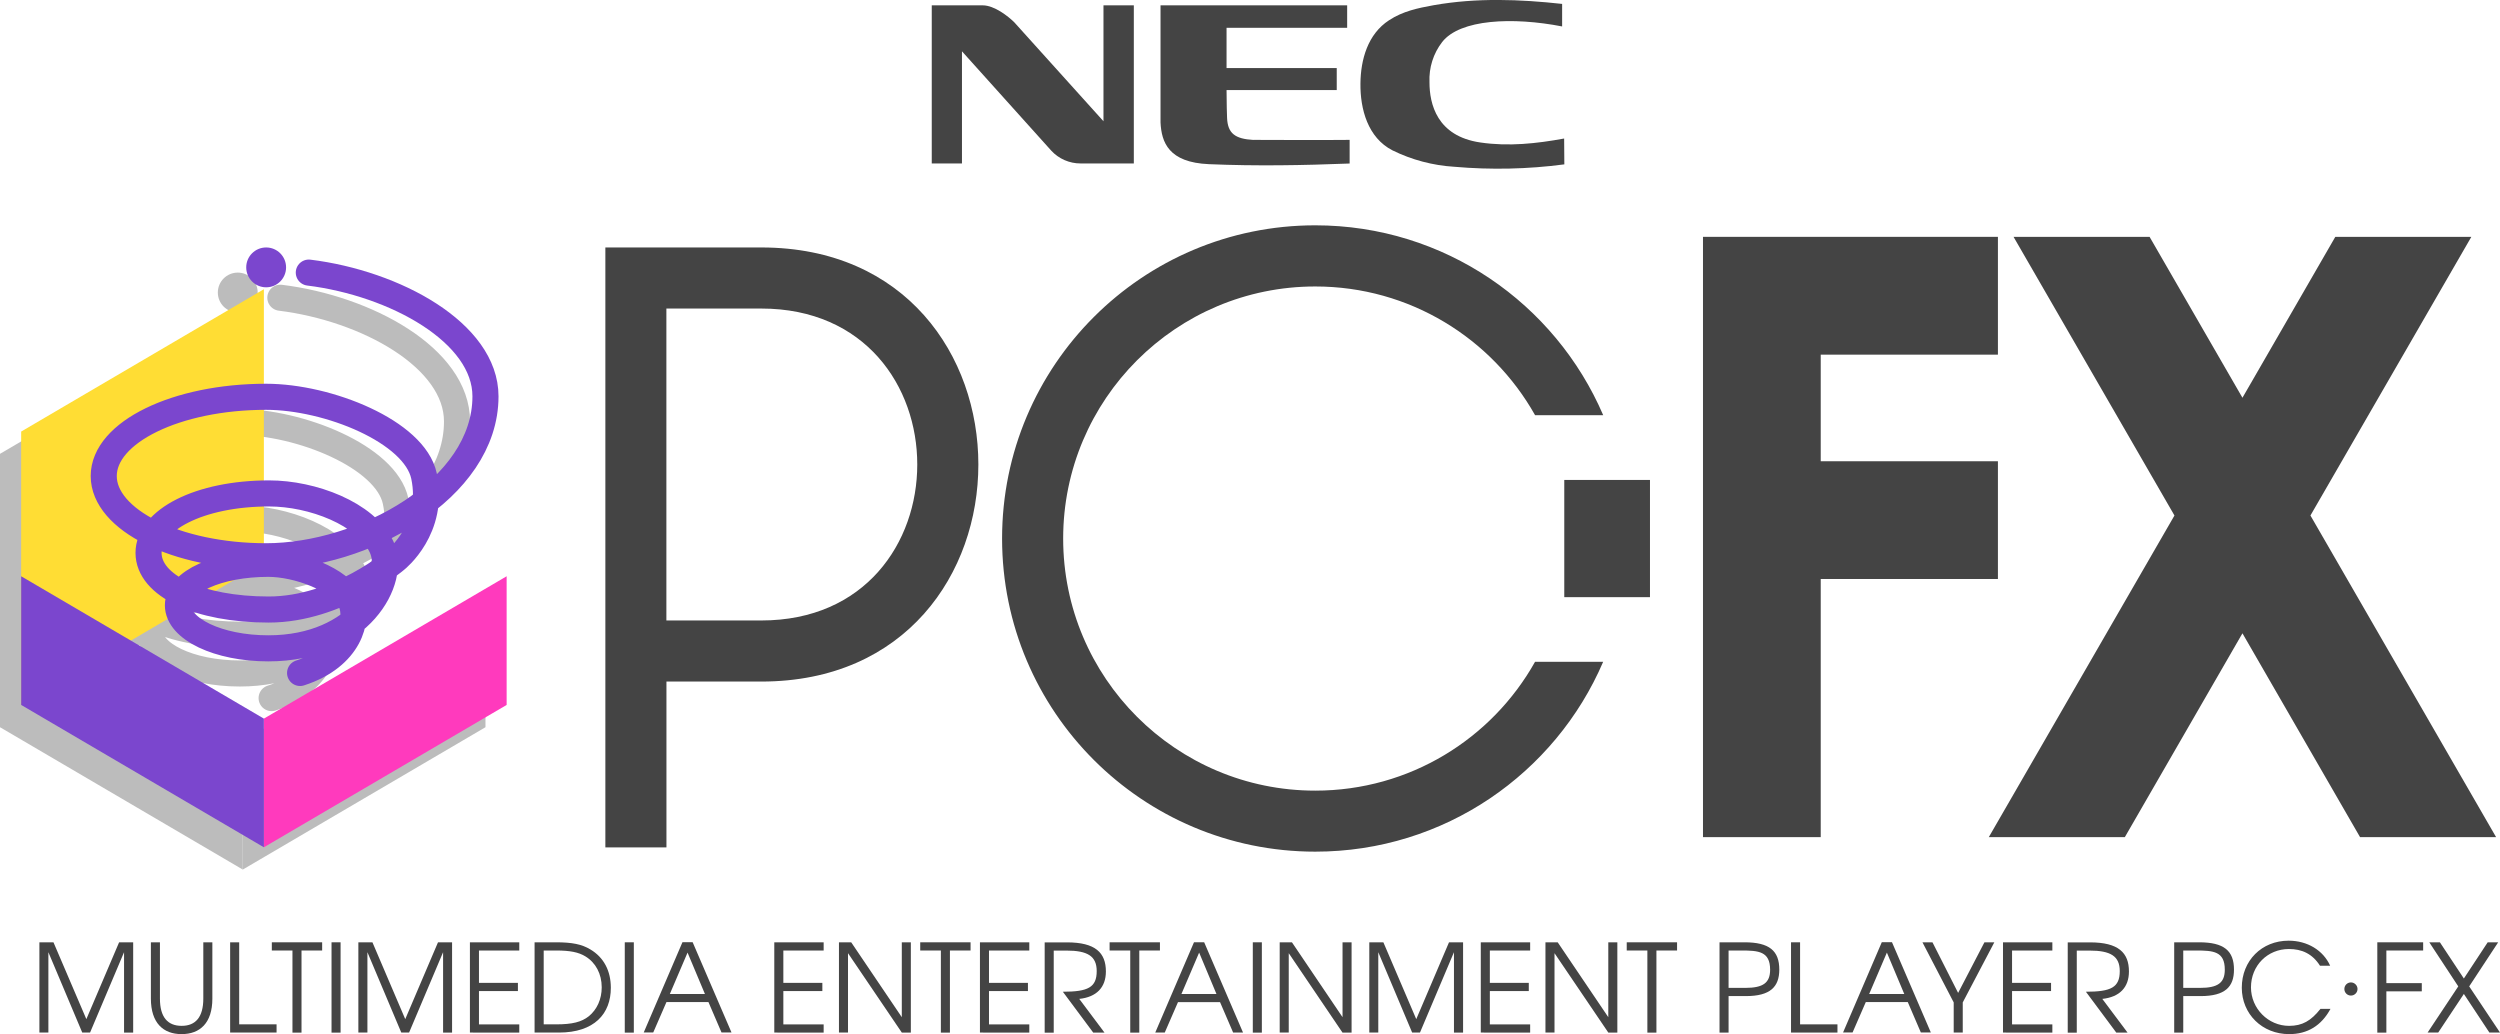 <?xml version="1.0" encoding="utf-8"?>
<!-- Generator: Adobe Illustrator 26.0.3, SVG Export Plug-In . SVG Version: 6.00 Build 0)  -->
<svg version="1.1" id="Layer_1" xmlns="http://www.w3.org/2000/svg" xmlns:xlink="http://www.w3.org/1999/xlink" x="0px" y="0px"
	 viewBox="0 0 3839 1588" style="enable-background:new 0 0 3839 1588;" xml:space="preserve">
<style type="text/css">
	.st0{fill:#444444;}
	.st1{fill:none;stroke:#BCBCBC;stroke-width:40.046;stroke-linecap:round;stroke-miterlimit:10;}
	.st2{fill:#BCBCBC;}
	.st3{fill:#FFDD34;}
	.st4{fill:#7B46CE;}
	.st5{fill:none;stroke:#7B46CE;stroke-width:40.046;stroke-linecap:round;stroke-miterlimit:10;}
	.st6{fill:#FF3ABD;}
	.st7{fill:#FFFFFF;}
	.st8{fill:none;stroke:#000000;stroke-width:37.969;stroke-linecap:round;stroke-miterlimit:10;}
	.st9{clip-path:url(#SVGID_00000124862416102254507940000016315233191284153275_);}
	.st10{fill:none;stroke:#000000;stroke-width:6.626;stroke-miterlimit:10;}
	.st11{clip-path:url(#SVGID_00000082358062999017381070000014639281791475876743_);}
	.st12{fill:none;stroke:#000000;stroke-width:6.276;stroke-miterlimit:10;}
	.st13{fill:none;stroke:#000000;stroke-width:6.29;stroke-miterlimit:10;}
	.st14{fill:none;stroke:#000000;stroke-width:40.687;stroke-linecap:round;stroke-miterlimit:10;}
	.st15{clip-path:url(#SVGID_00000097471500218399471750000001857776201092726400_);}
	.st16{clip-path:url(#SVGID_00000018922581927843744310000004369072685486134411_);}
	.st17{fill:none;stroke:#FFFFFF;stroke-width:6.276;stroke-miterlimit:10;}
</style>
<g>
	<g>
		<path class="st0" d="M190.5,1585.6v-123.4l-52.2,123.4h-12l-52-123.4v123.4H60.5V1447h21.6l50.5,118l50.3-118h21.6v138.7H190.5z"
			/>
		<path class="st0" d="M278.8,1588c-27.9,0-47.1-16.9-47.1-54.6V1447h13.9v86.5c0,28.3,11.7,41.8,33.4,41.8
			c21.4,0,33.2-13.5,33.2-41.8V1447h13.9v86.5C326.1,1571.1,306.9,1588,278.8,1588z"/>
		<path class="st0" d="M353.4,1585.6V1447h13.9V1573h57.4v12.6H353.4z"/>
		<path class="st0" d="M463,1459.6v126.1h-13.9v-126.1h-31.7V1447h77.3v12.6H463z"/>
		<path class="st0" d="M509.1,1585.6V1447H523v138.7H509.1z"/>
		<path class="st0" d="M680.4,1585.6v-123.4l-52.2,123.4h-12l-52-123.4v123.4h-13.9V1447h21.6l50.4,118l50.3-118h21.6v138.7H680.4z"
			/>
		<path class="st0" d="M721.6,1585.6V1447h75.8v12.6h-61.9v49.7h59.8v12.6h-59.8v51.2h61.9v12.6L721.6,1585.6L721.6,1585.6z"/>
		<path class="st0" d="M858.3,1585.6h-37.4V1447h32.7c25.1,0,39.8,3,52.9,10.9c20.6,12.2,31.5,32.8,31.5,58.9
			C938.1,1556.7,912.6,1585.6,858.3,1585.6z M898.9,1468.6c-10.5-6.4-23.6-9-44.7-9h-19.3V1573h19.3c24.6,0,38.8-3.6,49.9-12.4
			c12.7-10.3,19.9-26.3,19.9-44.5C924,1495.6,914.8,1478.2,898.9,1468.6z"/>
		<path class="st0" d="M959.4,1585.6V1447h13.9v138.7H959.4z"/>
		<path class="st0" d="M1108,1585.6l-20.1-46.8h-64.5l-20.3,46.7h-14.6l59.5-138.7h15.6l59.7,138.7H1108V1585.6z M1055.8,1462.8
			l-27.2,63.6h53.9L1055.8,1462.8z"/>
		<path class="st0" d="M1189,1585.6V1447h75.8v12.6h-61.9v49.7h59.9v12.6h-59.9v51.2h61.9v12.6L1189,1585.6L1189,1585.6z"/>
		<path class="st0" d="M1384.8,1585.6l-82.6-121.9v121.9h-13.9V1447h18.8l77.7,115v-115h13.9v138.7H1384.8z"/>
		<path class="st0" d="M1458.7,1459.6v126.1h-13.9v-126.1h-31.7V1447h77.3v12.6H1458.7z"/>
		<path class="st0" d="M1504.8,1585.6V1447h75.8v12.6h-61.9v49.7h59.8v12.6h-59.8v51.2h61.9v12.6L1504.8,1585.6L1504.8,1585.6z"/>
		<path class="st0" d="M1657.3,1533.9l38.8,51.8h-17.3l-46.7-62.8c38.8,0,52-6.7,52-31.7c0-23.1-14.2-31.5-46.5-31.5h-19.5v126.1
			h-13.9v-138.7h34.3c43.5,0,59.7,15.8,59.7,44.7C1698.2,1516.2,1683.9,1531.1,1657.3,1533.9z"/>
		<path class="st0" d="M1749.5,1459.6v126.1h-13.9v-126.1h-31.7V1447h77.3v12.6H1749.5z"/>
		<path class="st0" d="M1893.6,1585.6l-20.1-46.7h-64.6l-20.3,46.7H1774l59.5-138.7h15.6l59.7,138.7H1893.6z M1841.4,1462.8
			l-27.2,63.6h53.8L1841.4,1462.8z"/>
		<path class="st0" d="M1923.8,1585.6V1447h13.9v138.7H1923.8z"/>
		<path class="st0" d="M2061.5,1585.6l-82.5-121.9v121.9h-13.9V1447h18.8l77.7,115v-115h13.9v138.7H2061.5z"/>
		<path class="st0" d="M2232.7,1585.6v-123.4l-52.2,123.4h-12l-52-123.4v123.4h-13.8V1447h21.6l50.5,118l50.3-118h21.6v138.7H2232.7
			z"/>
		<path class="st0" d="M2273.9,1585.6V1447h75.8v12.6h-61.9v49.7h59.8v12.6h-59.8v51.2h61.9v12.6L2273.9,1585.6L2273.9,1585.6z"/>
		<path class="st0" d="M2469.7,1585.6l-82.6-121.9v121.9h-13.9V1447h18.8l77.7,115v-115h13.9v138.7H2469.7z"/>
		<path class="st0" d="M2543.6,1459.6v126.1h-13.9v-126.1H2498V1447h77.3v12.6H2543.6z"/>
		<path class="st0" d="M2681,1529.6h-26.6v56.1h-13.9V1447h38.3c38.1,0,53.5,12.9,53.5,42C2732.2,1515.3,2718.6,1529.6,2681,1529.6z
			 M2674.1,1459.6h-19.7v57.4h25.7c27.6,0,38.1-7.9,38.1-28C2718.1,1460.9,2700.4,1459.6,2674.1,1459.6z"/>
		<path class="st0" d="M2750.3,1585.6V1447h13.9V1573h57.4v12.6H2750.3z"/>
		<path class="st0" d="M2949.7,1585.6l-20.1-46.8h-64.5l-20.3,46.7h-14.6l59.5-138.7h15.6l59.7,138.7h-15.3V1585.6z M2897.5,1462.8
			l-27.2,63.6h53.9L2897.5,1462.8z"/>
		<path class="st0" d="M3014,1539.3v46.3h-13.9v-46.3l-48-92.3h15.4l39.4,77.7l40.4-77.7h15.2L3014,1539.3z"/>
		<path class="st0" d="M3075.8,1585.6V1447h75.8v12.6h-61.9v49.7h59.9v12.6h-59.9v51.2h61.9v12.6L3075.8,1585.6L3075.8,1585.6z"/>
		<path class="st0" d="M3228.3,1533.9l38.8,51.8h-17.3l-46.7-62.8c38.8,0,52-6.7,52-31.7c0-23.1-14.3-31.5-46.5-31.5h-19.5v126.1
			h-13.9v-138.7h34.3c43.5,0,59.7,15.8,59.7,44.7C3269.2,1516.2,3254.9,1531.1,3228.3,1533.9z"/>
		<path class="st0" d="M3379.2,1529.6h-26.6v56.1h-13.9V1447h38.3c38.1,0,53.5,12.9,53.5,42
			C3430.5,1515.3,3417,1529.6,3379.2,1529.6z M3372.3,1459.6h-19.7v57.4h25.7c27.6,0,38.1-7.9,38.1-28
			C3416.4,1460.9,3398.8,1459.6,3372.3,1459.6z"/>
		<path class="st0" d="M3515.3,1588c-41.5,0-72.8-30.8-72.8-71.3c0-41.5,30.6-72.2,71.9-72.2c28.7,0,53.1,14.7,63.8,38.5h-15.6
			c-11.8-18.6-28.1-25.7-47.7-25.7c-33,0-58.3,25.5-58.3,58.9c0,32.5,26.5,59.1,58.5,59.1c20.3,0,33.6-7.7,48.2-26.1h15.4
			C3564.8,1574.9,3543.5,1588,3515.3,1588z"/>
		<path class="st0" d="M3664.5,1459.6v50.1h54.4v12.6h-54.4v63.4h-13.9V1447h70.4v12.6H3664.5L3664.5,1459.6z"/>
		<path class="st0" d="M3822.7,1585.6l-39.2-59.3l-39.4,59.3h-16.3l47.1-70.9l-44.5-67.7h16.3l36.8,55.6l36.6-55.6h16.1l-44.5,67.7
			l47.3,70.9H3822.7z"/>
		<path class="st0" d="M3610.1,1528.8c-5.6,0-10.1-4.5-10.1-10.1s4.5-10.1,10.1-10.1c5.4,0,10.1,4.5,10.1,10.1
			C3620.2,1524.4,3615.5,1528.8,3610.1,1528.8z"/>
	</g>
	<g>
		<g>
			<path class="st0" d="M1169,380L1169,380H997.8l0,0h-68.2v921.3h93.8v-254.7H1169l0,0C1613.5,1046.6,1613.5,380,1169,380z
				 M1169,952.8L1169,952.8h-145.7v-479H1169l0,0C1488.4,473.8,1488.4,952.8,1169,952.8z"/>
			<path class="st0" d="M2019.7,1214.1c-213.8,0-387.1-173.4-387.1-387.1s173.4-387.1,387.1-387.1c145,0,271.3,79.7,337.6,197.7
				h104.6C2388.3,466.1,2218.1,346,2019.7,346c-265.7,0-480.9,215.4-480.9,480.9c0,265.7,215.4,480.9,480.9,480.9
				c198.3,0,368.6-120.1,442.1-291.5h-104.6C2291,1134.4,2164.7,1214.1,2019.7,1214.1z"/>
			<rect x="2402.1" y="737" class="st0" width="131.6" height="180"/>
			<polygon class="st0" points="3068,889.1 3068,708.3 2795.9,708.3 2795.9,544.6 3068,544.6 3068,363.7 2795.9,363.7 2655.3,363.7 
				2615.1,363.7 2615.1,1285.5 2795.9,1285.5 2795.9,889.1 			"/>
			<polygon class="st0" points="3547.9,791.6 3795,363.7 3586.1,363.7 3443.5,610.8 3300.9,363.7 3092,363.7 3339.1,791.6 
				3054,1285.5 3262.9,1285.5 3443.5,972.5 3624.1,1285.5 3833,1285.5 			"/>
		</g>
		<g>
			<path class="st1" d="M430.5,457.2c132.4,16.4,271.3,92.3,271.3,190c0,143.7-189.2,245.6-336.9,245.6
				c-137.7,0-249.3-55.9-249.3-123.2S227.3,647.9,365,647.9c95.4,0,227.9,53.5,242.5,121.6c17.2,81.1-43,128.4-43,128.4
				s-88.4,76.7-195.6,76.7S184.4,938,184.4,887.6s78-91.3,185.1-91.3c66.4,0,148.3,30.9,172.6,81.8
				c24.3,50.7-32.9,156.1-173.8,156.1c-76.7,0-138.8-29.6-138.8-66.1s62.1-63.7,138.8-63.7c44.1,0,110,23.1,126.6,57.8
				c12.7,26.5-0.9,85-77.8,109.8"/>
			<circle class="st2" cx="365.1" cy="449.2" r="30.6"/>
			<g>
				<polygon class="st2" points="0,696.9 0,1116.7 372.8,898 372.8,478.3 				"/>
				<polygon class="st2" points="372.8,1137.7 372.8,1335.3 745.5,1116.7 745.5,919.1 				"/>
				<polygon class="st2" points="372.8,1137.7 372.8,1335.3 0,1116.7 0,919.1 				"/>
			</g>
			<polygon class="st3" points="32.5,662.7 32.5,1082.5 405.2,863.8 405.2,444.1 			"/>
			<circle class="st4" cx="408.7" cy="410.6" r="30.6"/>
			<path class="st5" d="M474.2,418.6c132.4,16.4,271.3,92.3,271.3,190c0,143.7-189.2,245.6-336.9,245.6
				c-137.7,0-249.3-55.9-249.3-123.2S271,609.3,408.6,609.3c95.4,0,227.9,53.5,242.5,121.6c17.2,81.1-43,128.4-43,128.4
				s-88.4,76.7-195.6,76.7S228.1,899.4,228.1,849s78-91.3,185.1-91.3c66.4,0,148.3,30.9,172.6,81.8
				c24.3,50.7-32.9,156.1-173.8,156.1c-76.7,0-138.8-29.6-138.8-66.1s62.1-63.7,138.8-63.7c44.1,0,110,23.1,126.6,57.8
				c12.7,26.5-0.9,85-77.8,109.8"/>
			<polygon class="st6" points="405.2,1103.5 405.2,1301.1 778,1082.5 778,884.9 			"/>
			<polygon class="st4" points="405.2,1103.5 405.2,1301.1 32.5,1082.5 32.5,884.9 			"/>
		</g>
	</g>
	<g>
		<path class="st0" d="M1430.8,8.2h78.2c17.9,0,39,16.7,48.4,25.9l137.1,152.1V8.2h46.6v242.8h-81.6c-17.2,0.1-33.7-7.1-45.3-19.8
			l-137-152.4v172.2h-46.4V8.2z"/>
		<path class="st0" d="M2402.2,252.4c-56,7.4-112.6,8.6-168.8,3.7c-33.1-2-65.5-10.6-95.3-25.3c-37.6-19.4-49.5-63.1-49-102.8
			c0.4-36.6,11.2-75.6,43.9-96.9c21.4-14,44.3-18.7,68.5-23.1c66.3-11.7,132.6-9.1,197.3-2v34.6c-76.3-14.8-156.8-11.1-184.2,23.9
			c-13.6,17.6-20.5,39.5-19.5,61.8c0,33,11.2,82.8,78.2,92.5c43.6,6.4,86.7,1.6,128.6-6.1L2402.2,252.4z"/>
		<path class="st0" d="M1924.6,214.8c6.8,0,111.7,0.5,147.9,0v36.3c-72.7,2.8-142.5,4.1-216,1c-62.2-2.6-72.9-33.8-74.4-64V8.2
			h286.6v34.5h-185.2v61.8h169.2v33.8h-169.2c0,18.3,0.6,39,0.8,42.8c1,23.5,11.9,32.2,40.6,33.8"/>
	</g>
</g>
</svg>

